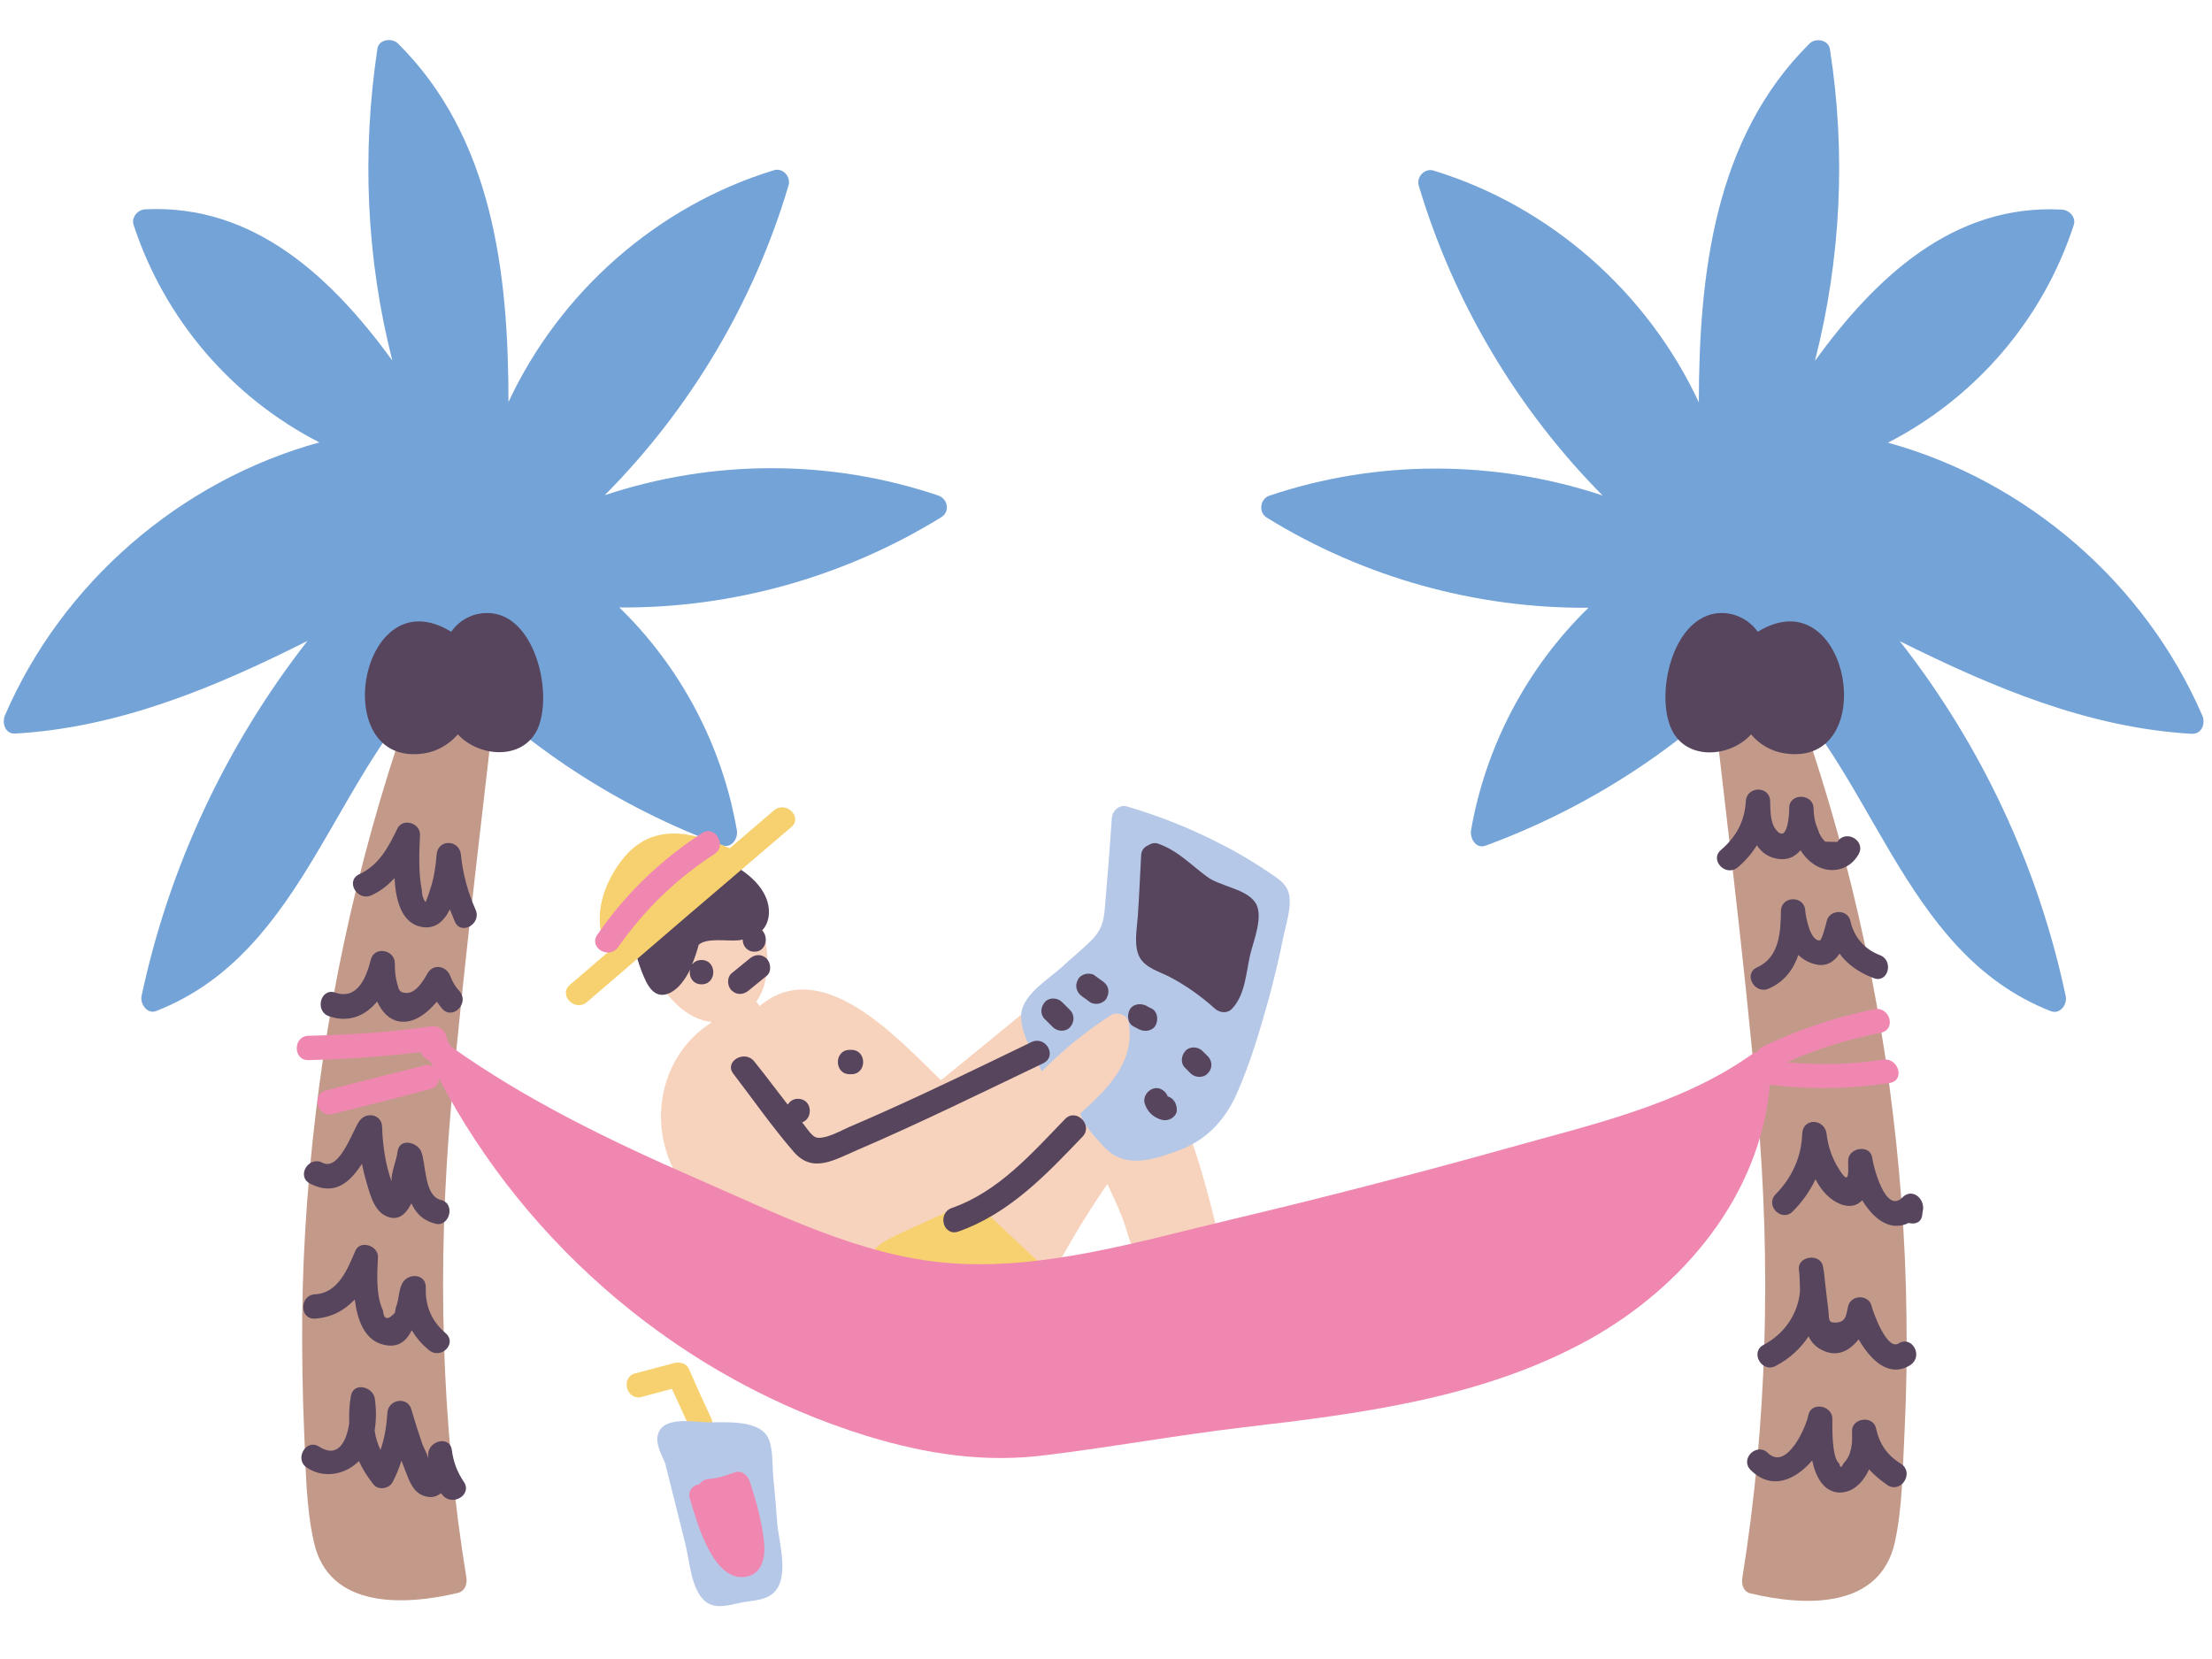 <?xml version="1.0" encoding="utf-8"?>
<!-- Generator: Adobe Illustrator 23.0.6, SVG Export Plug-In . SVG Version: 6.00 Build 0)  -->
<svg version="1.1" id="Capa_1" xmlns="http://www.w3.org/2000/svg" xmlns:xlink="http://www.w3.org/1999/xlink" x="0px" y="0px" viewBox="0 0 800 600" style="enable-background:new 0 0 800 600;" xml:space="preserve">

<g>
	<path d="M163.1,400.6c5.1-57.2,12.4-114.1,18.7-171.2c0.1-1.8-1.5-4-3.2-4.3c-5.9-1-11.5,0.6-15.7,3.8
		c-2.1-0.4-4.6,0.3-5.6,2.8c-20.3,51.6-34.4,105.6-41.8,160.6c-3.7,27.7-5.9,55.6-6.2,83.5c-0.1,14,0.1,27.9,0.7,41.9
		c0.6,13.1,0.6,27.1,3.5,39.9c5.3,24.4,32.8,23.1,52.1,18.5c2.5-0.6,3.4-3.1,3.1-5.4C159.5,514.4,158.1,457.5,163.1,400.6z" style="fill:#C39A8A;"/>
	<path d="M339.3,179.2c-39.1-13.2-81.6-13.1-120.6-0.1c31-31.2,54-69.9,66.5-112.1c0.9-3.2-2.2-6.5-5.4-5.4
		c-42.2,12.9-77.4,44.1-95.9,83.8c0-46.6-5.7-95.7-40-129.7c-2.2-2.1-6.9-1.5-7.4,1.9c-5.7,37.8-4,76,5.4,112.8
		c-21.8-29.9-49.9-56.6-89.3-54.7c-2.8,0.1-5.1,2.8-4.3,5.6c11.2,34.1,35.4,62.4,67.2,78.7c-50.2,13.8-93,50.7-113.7,98.7
		c-1.2,2.8,0.1,6.9,3.8,6.6c37.7-2.2,72.4-16.8,105.6-33.5c-29.4,37.7-50,81.5-60,128.4c-0.6,2.9,2.1,6.8,5.4,5.4
		C111.7,344,120.6,277,162.1,241c27.7,28.8,61.5,50.9,99,64.7c3.5,1.3,5.9-2.5,5.4-5.4c-5.3-30.7-20.3-59-42.5-80.6
		c40.9,0.3,81.2-11,116.2-32.5C343.7,185.3,342.9,180.4,339.3,179.2z" style="fill:#74A3D7;"/>
	<path d="M181.8,222.8c-6.2-2.5-13.4-0.6-17.6,4.4c-0.4,0.4-0.7,0.9-1,1.3c-33.2-20.4-45,49.1-10,44
		c4.9-0.7,9.1-3.2,12.4-6.9c7.5,8.2,23.4,9.6,28.8-1.9C199.6,252,194.7,228.1,181.8,222.8z" style="fill:#57455E;"/>
	<path d="M630.1,570.9c-0.3,2.4,0.6,4.9,3.1,5.4c19.3,4.6,46.6,5.9,52.1-18.5c2.8-12.8,2.8-26.8,3.5-39.9
		c0.7-14,0.9-27.9,0.7-41.9c-0.3-27.9-2.5-55.9-6.2-83.5c-7.4-55-21.5-108.8-41.9-160.5c-1-2.5-3.5-3.2-5.6-2.8
		c-4.3-3.2-10-4.9-15.7-3.8c-1.8,0.3-3.4,2.5-3.2,4.3c6.3,57.1,13.7,114,18.7,171.2C640.5,457.5,639.2,514.4,630.1,570.9z" style="fill:#C39A8A;"/>
	<path d="M458.3,187.3c34.9,21.5,75.3,32.8,116.2,32.5c-22.2,21.6-37.2,50-42.5,80.6c-0.4,2.9,1.9,6.8,5.4,5.4
		c37.5-13.8,71.3-35.9,99-64.7c41.5,36,50.4,103.1,105.3,124.6c3.4,1.3,6-2.5,5.4-5.4c-9.9-46.9-30.6-90.9-60-128.4
		c33.4,16.6,67.9,31.3,105.6,33.5c3.7,0.1,5-3.8,3.8-6.6c-20.7-47.9-63.5-84.9-113.7-98.7c31.6-16.2,56-44.4,67.2-78.7
		c0.9-2.8-1.5-5.4-4.3-5.6c-39.4-2.1-67.5,24.7-89.3,54.7c9.4-36.8,11.3-75.2,5.4-112.8c-0.6-3.4-5.3-4.1-7.4-1.9
		c-34.3,34-39.9,83.1-40,129.7c-18.5-39.7-53.7-70.9-95.9-83.8c-3.2-1-6.3,2.2-5.4,5.4c12.6,42.2,35.6,80.9,66.5,112.1
		c-38.8-12.9-81.5-13.1-120.6,0.1C455.8,180.4,454.9,185.3,458.3,187.3z" style="fill:#74A3D7;"/>
	<path d="M604.5,263.7c5.3,11.5,21.2,10.3,28.8,1.9c3.1,3.7,7.4,6.2,12.4,6.9c35,5,23.2-64.4-10-44
		c-0.3-0.4-0.6-0.9-1-1.3c-4.4-5-11.5-6.9-17.6-4.4C603.9,228.1,599.1,252,604.5,263.7z" style="fill:#57455E;"/>
	<path d="M441.1,448.7c-4.1-16.8-8.2-33.4-15.4-49.1c-2.9-6.3-6.2-13.7-11.8-18.2c-5.6-4.6-10.1-2.6-16.2-2.5
		c2.2-2.2,4.3-4.6,6.3-6.9c2.9-3.2,6-6.5,7.4-10.7c2.5-7.4-1.8-17.5-10.6-17.1c-4.7,0.3-8.2,3.7-11.8,6.5c-5.7,4.6-11.3,9.3-16.9,14
		c-10.6,8.7-21.2,17.4-31.8,26c-16.2-15.9-43.5-45.6-65.6-26.8c-0.3-0.6-0.7-1.2-1.2-1.6c6.5-9.1,4.3-24.3-0.4-33.4
		c-5.3-10.1-17.6-21-28.8-16.9c-3.5,1-6.8,3.5-9,6.8c-4.6,7.1-3.8,16.5-2.1,24.3c2.6,11,11.9,25.1,24,26.5c0,0.1,0,0.1,0,0.3l0,0
		c-16.5,10.4-22.4,31.9-15,49.9c8.1,19.9,28.5,31.2,49.1,33.1c2.1,0.1,4.1,0.3,6.2,0.3c14.6,10.9,33.7,15.7,51,20.3
		c12.8,3.4,31.5,0.9,33.1-14.6c0.3-0.3,0.4-0.6,0.7-1c5.6-10.3,11.6-20.1,18.2-29.7c1.9,4,3.8,8.1,5.4,12.2
		c1.8,4.6,2.8,10.1,5.3,14.4c4.4,7.4,17.4,2.8,24.1,1.9c2.5-0.3,3.8-2.1,4.1-4C441,451.8,441.4,450.3,441.1,448.7z" style="fill:#F7D3BD;"/>
	<path d="M466.3,324c-0.6-4.1-3.7-6-6.8-8.1c-5.6-3.8-11.5-7.4-17.5-10.4c-10.9-5.7-22.4-10.3-34.3-13.8
		c-2.9-0.9-5.4,1.5-5.6,4.3c-0.7,10.3-1.5,20.7-2.4,31c-0.4,5.6-1,9.1-5,13.1c-3.4,3.4-7.1,6.3-10.6,9.6
		c-4.7,4.3-13.7,9.6-14.7,16.5c-1,7.1,5.3,16.3,7.9,22.4c1.6,3.8,6.2,2.4,7.6-0.6c2.2-2.2,4.4-4.6,7.1-6c4-2.2,12.4-0.9,8.1,5
		c-2.1,2.8-6,3.8-8.2,6.8c-5.6,7.5,2.4,15.6,7.4,21c7.5,8.1,17.8,4.7,27.2,1.2c9.7-3.7,16.3-10.6,20.6-20c5-11.2,8.5-23.1,11.8-34.9
		c1.9-7.2,3.7-14.4,5.1-21.6C465.1,334.2,467,328.7,466.3,324z" style="fill:#B6C8E8;"/>
	<path d="M275.6,336.5c1.5-1.5,2.4-3.7,2.5-6.3c0.4-14.6-24-25.1-36-21.5c-18.7,5.7-15.3,29-10,42.7
		c1.8,4.6,4.4,10.6,10.4,7.6c2.9-1.5,5.3-4.7,7.1-8.4c-0.6,2.5,0.9,5.4,4.1,5.4c5.7,0,5.7-8.8,0-8.8c-1.6,0-2.6,0.7-3.4,1.6
		c1-2.4,1.8-4.9,2.4-7.1c2.8-2.6,10.1-1.3,13.7-1.6c0.7,0,1.5-0.1,2.2-0.3c0,2.2,1.5,4.4,4.3,4.4
		C277.1,344.2,278.1,338.8,275.6,336.5z" style="fill:#57455E;"/>
	<path d="M277.3,346.7c-1.9-1.8-4.3-1.6-6.2,0c-2.2,1.8-4.3,3.5-6.5,5.3c-1.8,1.5-1.6,4.7,0,6.2c1.9,1.8,4.3,1.6,6.2,0
		c2.2-1.8,4.3-3.5,6.5-5.3C279,351.6,278.9,348.4,277.3,346.7z" style="fill:#57455E;"/>
	<path d="M453.9,326.3c-3.5-5-12.8-5.7-17.6-9.4c-5.9-4.4-10.4-9.3-17.5-11.8c-1.2-0.4-2.5-0.1-3.5,0.6
		c-1.5,0.6-2.6,1.9-2.6,3.8c-0.4,7.4-0.7,14.6-1.2,21.9c-0.3,4.6-1.6,10.6,0.7,14.9c2.2,3.8,6.9,5,10.6,6.9
		c6,3.1,11.6,7.1,16.6,11.6c1.8,1.6,4.6,1.8,6.2,0c4.7-5,5-12.6,6.5-19.3C453.2,340.6,457.3,331,453.9,326.3z" style="fill:#57455E;"/>
	<path d="M257.3,513.1c-2.8-6-5.6-12.1-8.2-18.1c-0.7-1.8-3.2-2.5-5-2.1c-4.9,1.3-9.7,2.6-14.4,3.8
		c-5.4,1.5-3.1,10,2.4,8.5c3.7-1,7.2-1.9,10.9-2.9c2.4,5,4.6,10.1,6.9,15.1C252,522.7,259.5,518.2,257.3,513.1z" style="fill:#F7D16F;"/>
	<path d="M377.1,462.5c0.9-1.6,0.9-3.8-0.6-5.3c-7.6-7.2-15.3-14.3-22.9-21.5c-2.2-2.1-5-1.2-6.6,0.6
		c-6.8,3.1-13.7,6.2-20.4,9.3c-4.1,1.9-8.8,3.8-11.5,7.8c-5.1,7.9,1.2,15.4,8.5,18.8c10.7,4.9,24,5.7,35.4,4.3
		C365.5,475.6,382.9,473.1,377.1,462.5z" style="fill:#F7D16F;"/>
	<path d="M279.9,293.1c-5.3,4.6-10.7,9.1-16,13.7c-14.1-6.3-28.5-9.4-39.1,4.4c-7.4,9.7-11,22.6-4.6,32.9
		c-4.7,4-9.4,8.1-14.1,12.1c-4.3,3.7,1.9,9.9,6.2,6.2c24.6-21.2,49.1-42.2,73.8-63.2C290.5,295.6,284.2,289.4,279.9,293.1z" style="fill:#F7D16F;"/>
	<path d="M253.9,301.3c-15,9.7-27.8,22.1-37.9,36.8c-3.2,4.7,4.4,9.1,7.6,4.4c9.4-13.4,21-24.7,34.9-33.7
		C263,305.9,258.6,298.2,253.9,301.3z" style="fill:#F087B1;"/>
	<path d="M408.2,369.8c-0.4-2.8-4.3-4.1-6.5-2.6c-14.6,9.4-27.1,21.2-37.7,35c-1.6,2.2-0.7,4.4,1,5.4
		c-0.3,0.3-0.6,0.6-0.7,0.7c-2.1,2.1-1.5,4.7,0.1,6.2c-5,4.1-10,7.9-15.4,11.6c-4.7,3.2-0.3,10.9,4.4,7.6
		c13.2-9,25.3-19.7,36.9-30.7C400.1,394.3,410.7,384.3,408.2,369.8z" style="fill:#F7D3BD;"/>
	<path d="M172,329c-2.8-6.3-4.6-12.9-5.3-19.9c-0.6-5.6-8.4-5.7-8.8,0c-0.3,4.1-0.9,8.1-2.1,11.9
		c-0.6,1.8-1.2,3.7-1.9,5.3c-0.9-1.3-1.3-2.6-1.3-4.1c-1.3-6.5-1-13.7-0.7-20.3c0.1-4.3-6.3-6.2-8.2-2.2
		c-3.2,6.6-6.6,13.2-13.8,16.5c-5.1,2.4-0.7,9.9,4.4,7.6c3.4-1.5,6-3.7,8.4-6.2c0.4,8.2,2.6,16.2,9.6,17.6c5,1,8.2-1.9,10.4-6.3
		c0.6,1.5,1.2,2.9,1.8,4.4C166.7,338.5,174.3,334.1,172,329z" style="fill:#57455E;"/>
	<path d="M166.2,358.5c-1.5-1.6-2.6-3.5-3.4-5.6c-1.3-3.4-5.9-4.6-8.1-1c-1.6,2.8-4.3,7.4-7.8,7.2
		c-2.8-0.1-2.6-1.3-3.4-4c-0.6-2.2-0.7-4.6-0.7-6.8c-0.1-4.9-7.5-6.2-8.7-1.2c-1.5,6-4.7,14.7-12.8,11.9c-5.3-1.9-7.6,6.6-2.4,8.5
		c7.4,2.6,13.4-0.3,17.5-5.3c1.6,3.5,4.1,6.5,7.9,7.2c5.3,0.9,10-2.8,13.7-7.1c0.6,0.9,1.2,1.6,1.9,2.5
		C163.7,369.1,169.9,362.8,166.2,358.5z" style="fill:#57455E;"/>
	<path d="M159.5,434c-6.2-1.5-5.3-12.9-7.2-17.6c-1.5-3.4-7.8-4.9-8.5,0c-0.4,3.4-2.4,7.6-2.2,10.9c0,0,0,0,0,0.1
		c0,0,0,0,0-0.1c-2.2-6.3-3.2-12.9-3.4-19.7c-0.1-4.6-5.7-5.7-8.2-2.2c-2.5,3.4-7.2,18.4-13.4,15.1c-5-2.6-9.6,5-4.4,7.6
		c9,4.6,14.4-0.6,18.7-7.2c0.4,2.1,0.9,4.1,1.5,6.2c1.2,4,2.6,10.3,6.8,12.5c4.6,2.4,7.5-0.3,9.6-4.4c1.5,3.4,4,6.2,8.8,7.4
		C162.5,443.8,164.9,435.3,159.5,434z" style="fill:#57455E;"/>
	<path d="M161.2,482.2c-5.1-4.4-7.4-9.7-7.2-16.5c0.1-5.4-6.9-5.4-8.7-1.2c-1.2,2.6-1,5.7-2.1,8.2
		c-0.1,0.7-0.3,1.5-0.4,2.1c-2.6,2.8-4,2.5-4.3-0.9c-2.6-5.3-2.1-13.5-1.8-19.3c0.1-4.1-6.5-6.3-8.2-2.2
		c-2.8,6.6-6.2,15.3-14.6,15.7c-5.6,0.3-5.7,9.1,0,8.8c6.2-0.4,10.7-3.1,14.4-6.9c0.9,7.2,3.4,14,9.3,16s9.3-0.7,11.3-4.9
		c1.5,2.5,3.5,4.9,5.9,6.9C159.3,492.2,165.5,485.9,161.2,482.2z" style="fill:#57455E;"/>
	<path d="M167.8,536c-2.5-3.7-3.8-7.2-4.4-11.6c-0.7-5.6-9.3-3.2-8.5,2.4c0,0.1,0,0.4,0,0.6c-0.4-1.6-1.6-3.7-2.1-5
		c-1.5-4.3-2.8-8.4-4-12.6c-1.3-4.9-8.4-3.8-8.7,1.2c-0.3,4.7-1,9.1-2.5,13.4c-1-2.2-1.8-4.6-2.1-7.1c0.6-3.7,0.6-7.5,0.1-11.2
		c-0.4-4.6-7.8-6.5-8.7-1.2c-0.6,3.4-0.7,6.6-0.6,9.9c-1,6.5-4,12.8-10.9,8.4c-4.7-3.1-9.1,4.6-4.4,7.6c5.7,3.8,13.1,2.8,18.2-1.8
		c0.1-0.1,0.4-0.3,0.6-0.6c1.3,2.9,3.1,5.7,5.3,8.5c1.8,2.2,5.7,1.5,6.9-0.9c1.3-2.5,2.4-5.1,3.2-7.8c0.4,1.3,1,2.6,1.5,4
		c1.3,3.4,2.8,7.6,6.6,8.8c2.6,0.9,4.7,0.3,6.2-1c0.1,0.1,0.1,0.3,0.3,0.4C163.3,545.2,170.9,540.7,167.8,536z" style="fill:#57455E;"/>
	<path d="M664.5,304.5c-1.5,0-2.9-0.1-4.4-0.1c-1.3-1.3-2.2-2.8-2.6-4.4c-1.2-2.6-1.5-4.9-1.6-7.6c-0.1-5.6-9-5.7-8.8,0
		c0,2.5-0.7,13.2-5,7.4c-1.9-2.6-1.8-6.9-1.9-10c-0.1-5.7-8.5-5.6-8.8,0c-0.4,7.2-3.5,12.9-9,17.6c-4.3,3.7,1.9,10,6.2,6.2
		c2.8-2.4,5-5,6.8-7.9c1.6,2.5,4,4.3,7.4,4.9c3.7,0.6,6.3-0.7,8.4-3.1c1.3,2.2,3.1,4,5.3,5.4c5.6,3.4,12.4,1.8,15.6-3.8
		C675.1,304.1,667.5,299.7,664.5,304.5z" style="fill:#57455E;"/>
	<path d="M679.8,345.4c-5.7-2.2-9.3-6.6-10.6-12.4c-1-4.3-7.5-4.1-8.5,0c-0.3,1.2-1.8,7.1-2.5,7.1
		c-3.5,0.4-5.1-8.5-5.3-10.6c-0.1-5.7-8.7-5.7-8.8,0c-0.1,7.8-0.6,16.8-8.7,20.4c-5.1,2.4-0.7,10,4.4,7.6c5.6-2.5,8.8-6.9,10.6-12.1
		c1.6,1.5,3.4,2.6,5.6,3.2c4.3,1.3,7.2-0.6,9.3-3.7c2.9,4,7.2,6.9,12.2,8.8C682.9,355.9,685.1,347.3,679.8,345.4z" style="fill:#57455E;"/>
	<path d="M688,433.1c-6.2,6.2-10.6-11.8-10.9-14.4c-0.7-5-8.8-3.7-8.7,1.2c0.1,4.9,0.4,9.1-3.5,2.6
		c-2.4-3.8-3.8-8.1-4.3-12.5c-0.7-5.4-8.5-5.9-8.8,0c-0.3,8.5-3.7,15.9-9.6,21.9c-4,4.1,2.2,10.3,6.2,6.2c3.5-3.5,6.2-7.4,8.2-11.6
		c2.2,4.3,5.3,7.6,9.3,9.1c3.4,1.2,5.9,0.3,7.6-1.5c4,6.6,10,11.5,16.8,8.2c2.2,0.6,4.6-0.1,4.9-2.9c0.1-0.6,0.1-1.3,0.3-1.9
		C696,433.2,691.4,429.6,688,433.1z" style="fill:#57455E;"/>
	<path d="M686.6,485.9c-4.3,2.6-9.3-11.8-9.7-13.5c-1-4.3-7.4-4.3-8.5,0c-0.7,2.9-0.6,5.6-4.1,5.9
		c-3.5,0.3-2.6-1.3-3.1-5s-0.9-7.4-1.3-11c-0.1-1.5-0.3-2.8-0.6-4.3c-0.9-4.9-9.3-3.8-8.7,1.2c0.3,2.1,0.3,4.7,0.4,7.6
		c-0.6,8.2-5.6,15.6-13.2,19.6c-5,2.6-0.6,10.3,4.4,7.6c5-2.6,9-6.3,11.9-10.7c1,2.2,2.6,3.8,4.7,4.9c5.7,2.9,10.1,0.3,13.4-3.8
		c4.3,7.5,11,14.1,18.7,9.3C695.8,490.4,691.4,482.8,686.6,485.9z" style="fill:#57455E;"/>
	<path d="M687.5,529.4c-5-3.1-7.8-7.2-9-12.8c-1-4.9-9-3.8-8.7,1.2c0.1,2.5,0.1,5-0.7,7.4c-0.4,1.6-1.3,2.9-2.4,4.1
		c-0.7,1.6-1.2,1.6-1.5,0c-2.8-2.1-2.5-13.2-2.5-16.3c-0.1-4.7-7.6-6.2-8.7-1.2c-0.7,4.1-7.8,20.3-14.6,13.7
		c-4.1-4-10.3,2.2-6.2,6.2c7.6,7.5,16.2,3.5,22.2-3.5c1.3,6,4.1,11.3,9.7,11.6c5.1,0.1,8.7-3.7,10.9-8.4c1.9,2.2,4.3,4.1,6.9,5.9
		C687.9,540,692.3,532.4,687.5,529.4z" style="fill:#57455E;"/>
	<path d="M681.1,383.2c-11.6,1.8-23.2,2.1-34.9,1c11-4.9,22.4-8.4,34.1-10.7c5.6-1.2,3.2-9.6-2.4-8.5
		c-14,2.8-27.5,7.4-40.3,13.5c-1,0.4-1.6,1.2-1.9,1.9c-0.6,0-1.2,0.3-1.8,0.7c-26.3,18.8-59.6,25.9-90.3,34.6
		c-32.7,9.1-65.6,17.6-98.5,25.4s-67.8,18.4-101.9,15.7c-32.1-2.5-62.5-18.1-91.6-30.7c-30.9-13.5-61.3-28.2-88.8-47.8
		c-0.4-0.9-0.7-1.6-1.2-2.5c-0.1-2.5-2.4-5-5.6-4.6c-14.7,2.1-29.6,3.1-44.4,3.4c-5.7,0.1-5.7,9,0,8.8c13.5-0.3,27.1-1.3,40.6-2.9
		c0.3,0.7,0.7,1.5,1.6,2.2c0.6,0.4,1.3,0.9,1.9,1.3c0.3,0.6,0.6,1.2,0.9,1.8c-0.9-0.6-2.1-0.9-3.4-0.4c-11.8,2.9-23.5,5.9-35.3,9
		c-5.4,1.3-3.2,9.9,2.4,8.5c11.8-2.9,23.5-5.9,35.3-9c2.2-0.6,3.1-2.2,3.1-4c31.9,61.2,88.5,109,154.7,129.4
		c21.5,6.6,42.9,9.9,65.4,6.9c23.7-2.9,47.2-7.2,71-10c42.8-5,86.8-10.6,125-31.8c34.3-19.1,61.9-52.4,65.3-92.1
		c14.4,1.8,28.8,1.6,43.2-0.6C689.1,390.9,686.7,382.5,681.1,383.2z" style="fill:#F087B1;"/>
	<path d="M373,376.9c-17.6,8.5-35.2,17.1-53.1,25.1c-4.3,1.9-8.5,3.8-12.8,5.6c-2.6,1.2-5.3,2.6-7.9,3.4
		c-3.8,1-4.6,0.7-6.9-2.2c-0.7-1-1.5-1.9-2.2-2.9c4.1-1.3,3.7-8.5-1.5-8.5c-1.8,0-2.9,0.9-3.7,2.1c-4-5.1-7.9-10.4-12.1-15.6
		c-3.4-4.4-11,0-7.6,4.4c7.2,9.4,14.1,19.3,21.8,28.2c6.9,8.1,14.9,2.9,23.1-0.6c22.6-9.7,44.9-20.7,67.1-31.3
		C382.6,382,378.2,374.4,373,376.9z" style="fill:#57455E;"/>
	<path d="M385.2,404.7c-12.1,12.5-24.1,26.3-41,32.2c-5.3,1.9-3.1,10.4,2.4,8.5c18.5-6.5,31.8-20.6,45-34.4
		C395.4,406.9,389.2,400.6,385.2,404.7z" style="fill:#57455E;"/>
	<path d="M307.9,379.7h-0.6c-5.7,0-5.7,8.8,0,8.8h0.6C313.6,388.5,313.6,379.7,307.9,379.7z" style="fill:#57455E;"/>
	<path d="M398.7,354.8c-1-0.7-1.9-1.3-2.9-2.1c-0.9-0.6-2.4-0.7-3.4-0.4c-1,0.3-2.2,1-2.6,2.1c-1.2,2.2-0.4,4.6,1.6,6
		c1,0.7,1.9,1.3,2.9,2.1c0.9,0.6,2.4,0.7,3.4,0.4c1-0.3,2.2-1,2.6-2.1C401.5,358.5,400.8,356.2,398.7,354.8z" style="fill:#57455E;"/>
	<path d="M416.4,364.7c-0.6-0.3-1.3-0.6-1.9-1c-2.1-1-4.9-0.6-6,1.6c-1,2.1-0.6,5,1.6,6l1.9,1c2.1,1,4.9,0.6,6-1.6
		C419,368.7,418.6,365.7,416.4,364.7z" style="fill:#57455E;"/>
	<path d="M436.8,382c-0.6-0.6-1.3-1.3-1.9-1.9c-1.6-1.6-4.6-1.8-6.2,0c-1.6,1.8-1.8,4.6,0,6.2c0.6,0.6,1.3,1.3,1.9,1.9
		c1.6,1.6,4.6,1.8,6.2,0C438.5,386.6,438.6,383.8,436.8,382z" style="fill:#57455E;"/>
	<path d="M422.3,396.5L422.3,396.5c0-0.1-0.1-0.1-0.1-0.3c-0.9-1.9-3.1-3.2-5.1-2.5c-2.2,0.7-3.8,3.1-3.1,5.4
		c0.9,2.9,3.1,5.1,6.2,5.9c2.2,0.6,4.9-0.7,5.4-3.1C425.8,399.5,424.6,397.2,422.3,396.5z" style="fill:#57455E;"/>
	<path d="M387,365.3c-1-1-1.9-1.9-2.9-2.9c-1.6-1.6-4.6-1.8-6.2,0c-1.6,1.8-1.8,4.6,0,6.2c1,1,1.9,1.9,2.9,2.9
		c1.6,1.6,4.6,1.8,6.2,0C388.6,369.8,388.7,367,387,365.3z" style="fill:#57455E;"/>
	<path d="M281.1,551c-0.4-5.9-0.9-11.6-1.5-17.5c-0.3-4.1,0-9.1-1.6-13.1c-3.1-7.2-15.9-5.9-22.2-6
		c-5.1-0.1-16.2-2.4-17.9,4.6c-0.9,3.5,1.6,7.4,2.8,10.6c0,0.1,0.1,0.3,0.1,0.6c2.4,9.6,4.9,19.3,7.2,28.8c1.6,6.3,2.1,19.6,10,21.6
		c3.5,0.9,7.6-0.6,11.2-1.2c3.4-0.6,7.6-0.7,10.3-3.1C285.8,571,281.7,557.8,281.1,551z" style="fill:#B6C8E8;"/>
	<path d="M276.4,558.5c-0.7-7.8-2.9-15.6-5.3-22.9c-0.7-2.1-3.1-4-5.4-3.1c-3.1,1.2-6,2.1-9.3,2.4
		c-1.6,0.1-2.8,0.9-3.5,1.9c-2.4,0.4-4.3,2.5-3.4,5.3c2.5,8.1,8.4,30.6,20.6,28.1C275.5,569.1,276.8,563.4,276.4,558.5z" style="fill:#F087B1;"/>
</g>
</svg>
